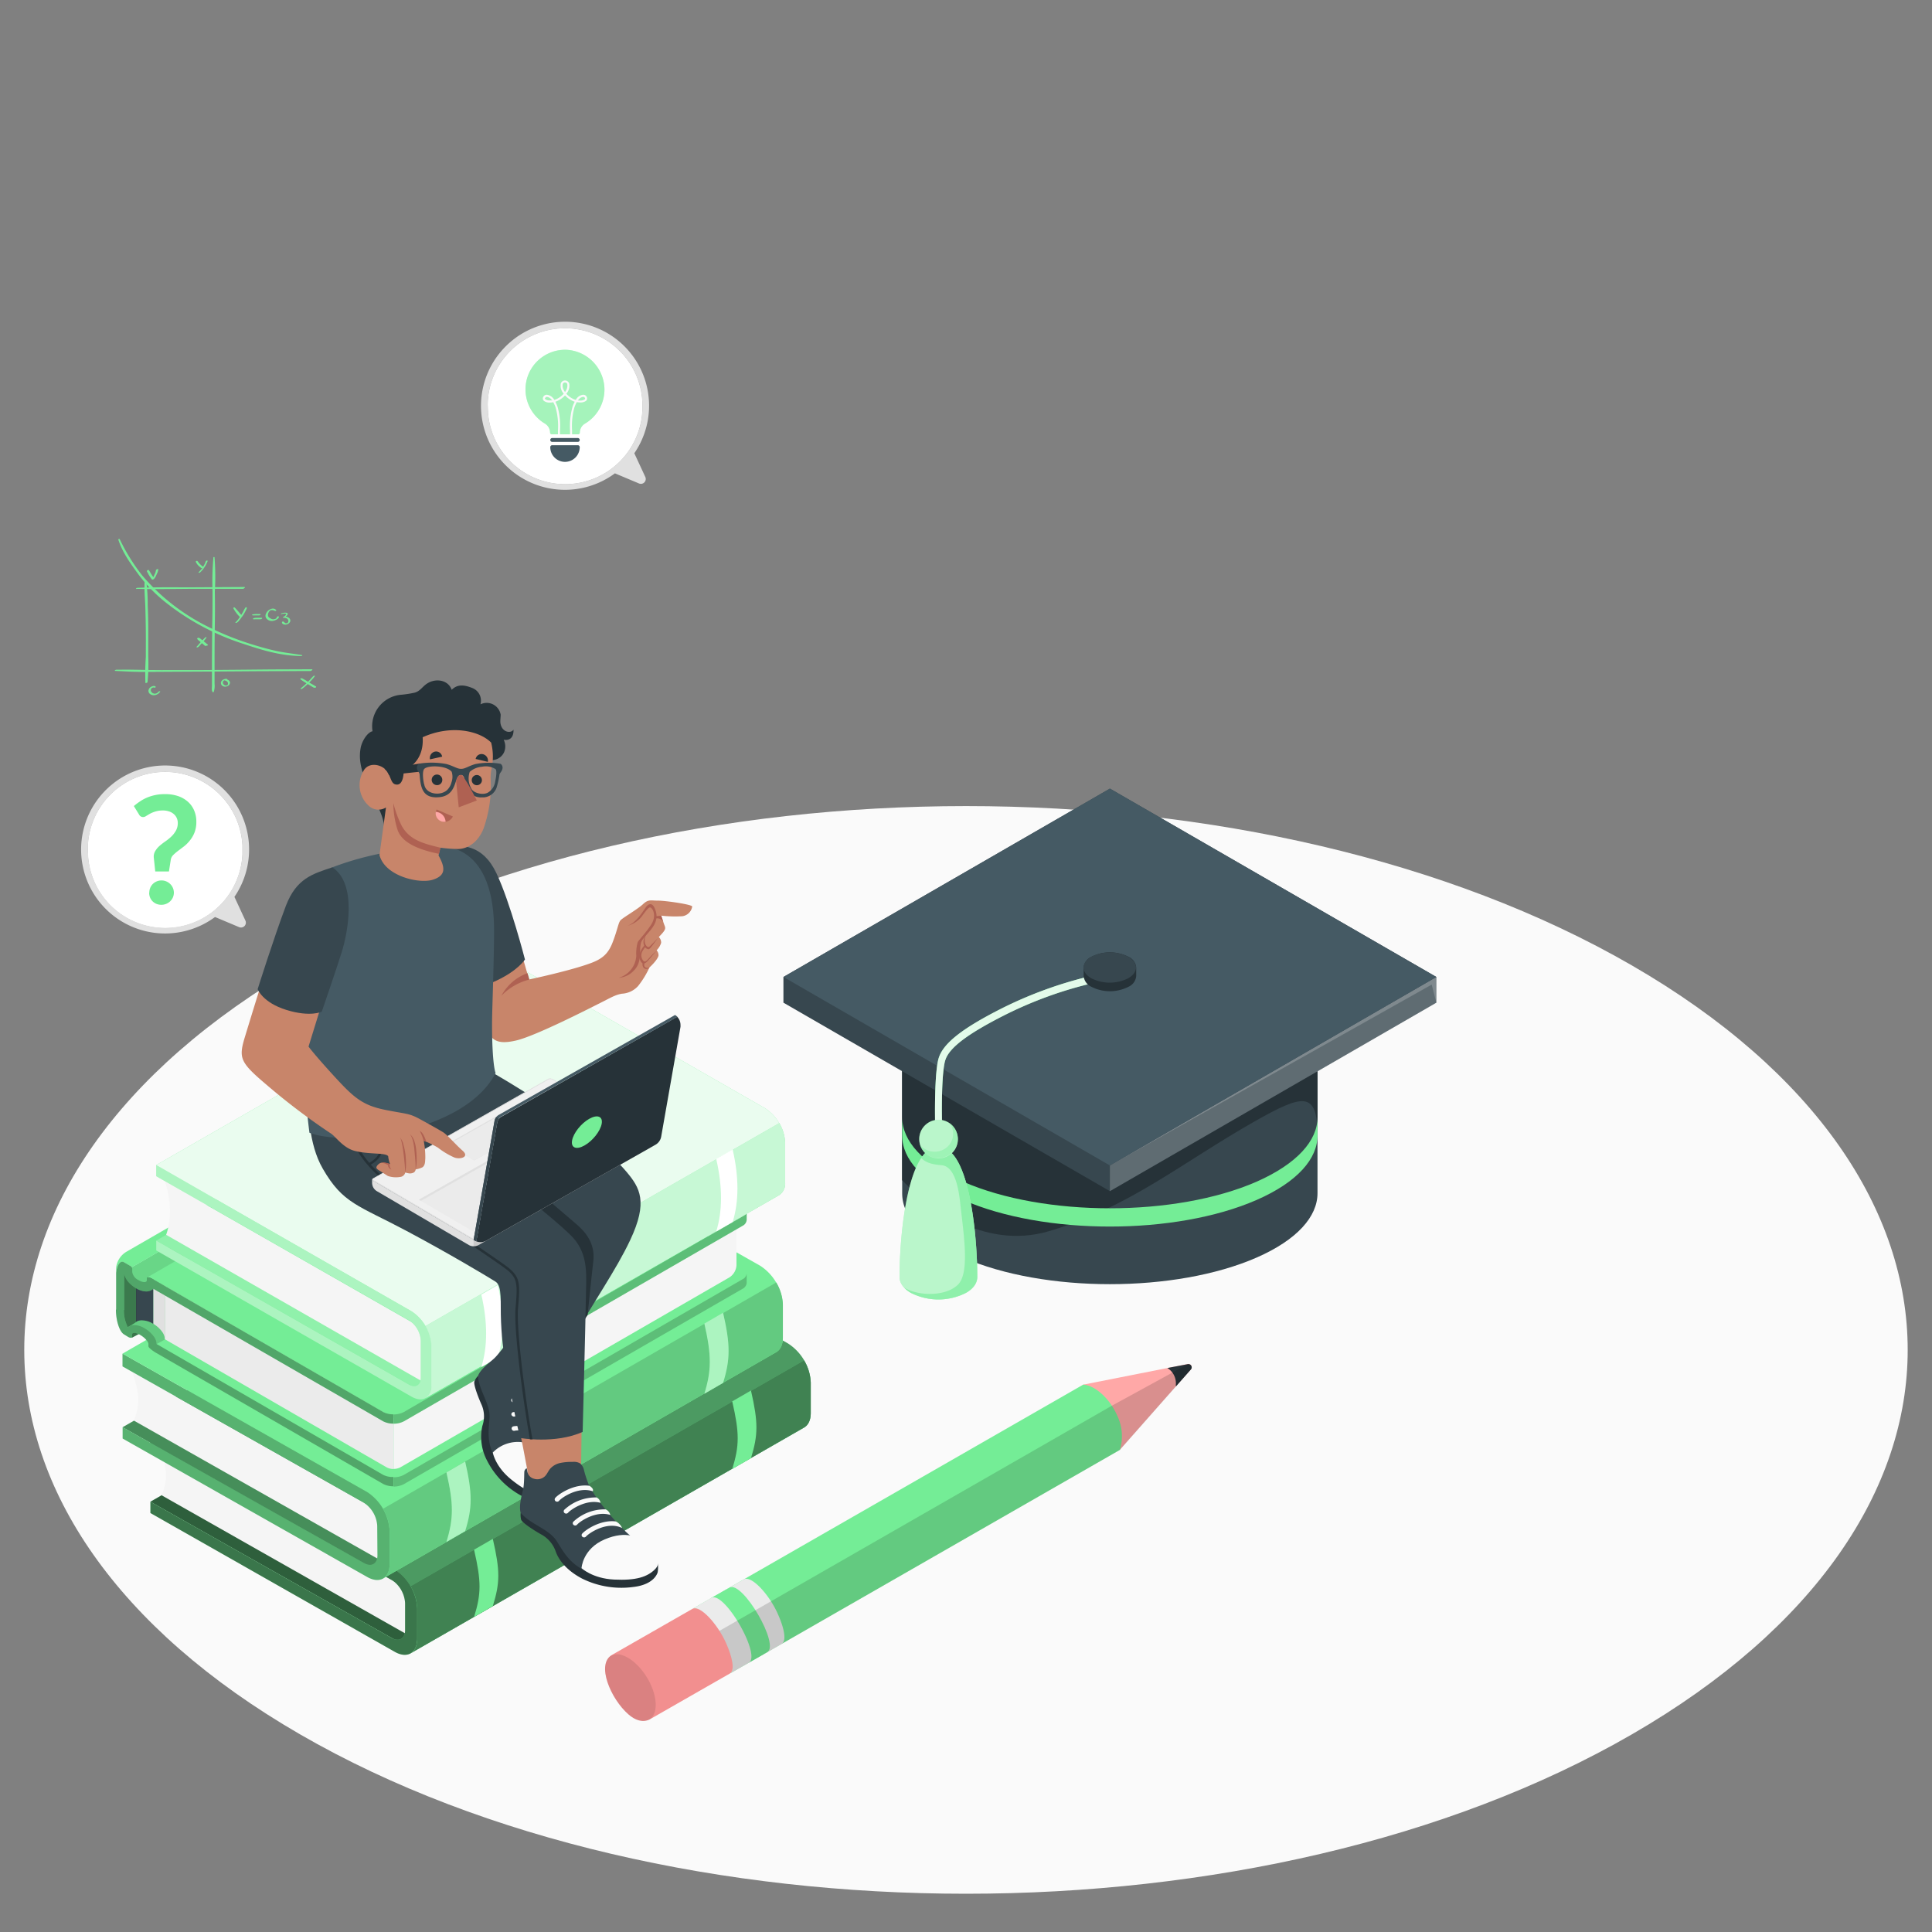 <svg xmlns="http://www.w3.org/2000/svg" viewBox="0 0 500 500"><rect x="0" y="0" width="500" height="500" fill="#808080" stroke="none"/><g id="freepik--Floor--inject-21"><path id="freepik--floor--inject-21" d="M77.66,249.85c-95.18,55-95.17,144,0,199s249.49,55,344.67,0,95.17-144,0-199S172.84,194.89,77.66,249.85Z" style="fill:#fafafa"></path></g><g id="freepik--Formula--inject-21"><g id="freepik--Graphics--inject-21"><path d="M55.23,144.26A71,71,0,0,0,55,153c0,2.94,0,5.87-.08,8.8l-.06,8.77c0,1.49,0,3,0,4.46,0,.75,0,1.49,0,2.24s-.16,1.36.16,1.83c0,.05.27.06.32-.07a5.35,5.35,0,0,0,.19-2.07c0-.74,0-1.49,0-2.23,0-1.49,0-3,0-4.46q0-4.32.07-8.62t0-8.59a65,65,0,0,0-.08-8.84c0-.1-.32-.08-.34.07Z" style="fill:#74ED96"></path><path d="M37.44,150.48c-.14,2.26.1,4.41.17,6.6s.11,4.35.13,6.54,0,4.26,0,6.4a65.15,65.15,0,0,0-.11,6.68c0,.16.52,0,.55-.17a49,49,0,0,0,.19-6.6q0-3.36,0-6.69t-.14-6.54a46.7,46.7,0,0,0-.38-6.33c0-.13-.4-.07-.41.11Z" style="fill:#74ED96"></path><path d="M35.29,152.39c4.47.16,9.16,0,13.74,0l13.82,0c.32,0,.78-.47.41-.47L49.45,152c-4.62,0-9.2-.08-13.94.13-.25,0-.46.3-.22.31Z" style="fill:#74ED96"></path><path d="M29.79,173.63c7.45.4,6.37.24,14.11.22s15.29-.09,22.94-.14q6.75,0,13.46-.05c.31,0,.78-.45.43-.45-15.36,0-23.7.27-39,.21-4.48,0-7.1-.17-11.64-.1-.26,0-.56.3-.28.31Z" style="fill:#74ED96"></path><path d="M30.6,139.59c1.07,3.35,3.15,6.23,5.18,9A39.72,39.72,0,0,0,43,156a63.71,63.71,0,0,0,20.21,10.7c4.41,1.46,9.13,3,14.74,3.08.23,0,.4-.21.2-.24-2.18-.38-4.48-.6-6.58-1.06-2.32-.51-4.53-1.14-6.69-1.82a74.49,74.49,0,0,1-11-4.44,53.73,53.73,0,0,1-17-13.2,49.92,49.92,0,0,1-5.91-9.5c-.05-.09-.41,0-.36.12Z" style="fill:#74ED96"></path><path d="M51.78,148.14A6.94,6.94,0,0,0,53,146.68a6.14,6.14,0,0,0,.44-.78c.07-.14.13-.28.19-.42s.15-.3.08-.38a.32.32,0,0,0-.4.09,1.14,1.14,0,0,0-.18.39c0,.13-.11.25-.17.38a5.65,5.65,0,0,1-.42.75,7.61,7.61,0,0,1-1.12,1.36c-.19.18.16.23.33.07Z" style="fill:#74ED96"></path><path d="M50.67,145.35a.84.84,0,0,0,.21.42,2.63,2.63,0,0,0,.28.4,4,4,0,0,0,.67.63c.11.09.23.25.47.21a.39.39,0,0,0,.3-.19c.06-.11,0-.15-.1-.2a4.6,4.6,0,0,1-.71-.6c-.12-.13-.24-.25-.35-.39a2.07,2.07,0,0,0-.38-.46c-.08-.06-.4,0-.39.18Z" style="fill:#74ED96"></path><path d="M38.17,147.55c-.26.23-.11.44,0,.6s.22.42.34.63a10.29,10.29,0,0,0,.81,1.18c.09.12.39,0,.55-.14a3.85,3.85,0,0,0,.68-1.22,3.16,3.16,0,0,0,.42-1.23c0-.22-.62,0-.61.2a3,3,0,0,1-.39,1.14,3.73,3.73,0,0,1-.61,1.11l.55-.15c-.27-.35-.52-.72-.76-1.1s-.4-.7-.63-1v.09l0-.06c.06-.13-.22-.14-.35,0Z" style="fill:#74ED96"></path><path d="M51,165.3a2.17,2.17,0,0,0,.52.53l.55.47.55.47.27.23c.09.08.23.15.27.25l.09-.19,0,0,.33-.14h-.07c-.11,0-.31.1-.32.2.48,0,.68-.11.62-.25l-.06-.06-.15-.12-.31-.26-.59-.48-.6-.47a2.8,2.8,0,0,0-.63-.43c-.1,0-.49.07-.42.21Z" style="fill:#74ED96"></path><path d="M53,165.07c-.64.65-1.23,1.3-1.83,2-.15.15-.46.43-.22.48a.63.63,0,0,0,.49-.22c.07-.06.13-.14.2-.21.29-.33.6-.66.9-1s.57-.64.83-1-.19-.24-.37-.06Z" style="fill:#74ED96"></path><path d="M60.38,157.4a9,9,0,0,0,1.71,2.28c.13.15.7-.2.54-.36-.66-.68-1.22-1.42-1.88-2.09-.08-.09-.43,0-.37.17Z" style="fill:#74ED96"></path><path d="M63.51,157.26a5.73,5.73,0,0,0-.56,1c-.17.31-.35.62-.55.94s-.38.58-.6.87a5.71,5.71,0,0,1-.8.94c-.19.16,0,.27.21.17q-.21,0-.09,0l.06,0a.81.81,0,0,0,.21-.1,1.27,1.27,0,0,0,.28-.23,5.74,5.74,0,0,0,.4-.49c.27-.34.52-.69.75-1s.44-.71.63-1.06c.11-.2.2-.41.3-.61a.84.84,0,0,0,.13-.45c0-.09-.25-.12-.37,0Z" style="fill:#74ED96"></path><path d="M65.39,159.26h.88l.79,0a.51.51,0,0,0,.36-.17c.08-.11,0-.16-.1-.17h-.77a4.35,4.35,0,0,0-.5,0l-.55.06c-.09,0-.21,0-.24.13s0,.12.13.11Z" style="fill:#74ED96"></path><path d="M65.52,160.27a3.92,3.92,0,0,0,.49,0h.47l.91,0a.62.62,0,0,0,.42-.19c.09-.1,0-.21-.08-.2l-1,0c-.33,0-.68,0-1,.08a.38.38,0,0,0-.25.15c0,.07,0,.12.08.13Z" style="fill:#74ED96"></path><path d="M71.51,157.92a1.16,1.16,0,0,0-1.39-.3,2,2,0,0,0-1.27,1.18,1.15,1.15,0,0,0,.22,1.39,1.8,1.8,0,0,0,1.61.48,2.68,2.68,0,0,0,1.19-.52c.28-.23.42-.54.2-.65-.06,0-.29,0-.36.1a1.65,1.65,0,0,1-.21.42,1,1,0,0,1-.41.19,1.15,1.15,0,0,1-.75,0,2.81,2.81,0,0,1-.64-.36.78.78,0,0,1-.35-.57,1.42,1.42,0,0,1,.12-.68,1.25,1.25,0,0,1,.4-.56.91.91,0,0,1,.55-.14,1.48,1.48,0,0,1,.7.2c.12.07.46-.07.39-.21Z" style="fill:#74ED96"></path><path d="M72.93,158.89c.35-.07.93-.16,1.1,0s-.38.62-.66.76-.11.25,0,.24c.76-.05,1.32.35,1.26.92a.55.55,0,0,1-.56.5c-.4,0-.47-.33-.76-.46-.06,0-.25,0-.3.09-.19.43.34.68.77.71a1.43,1.43,0,0,0,1.26-.67.81.81,0,0,0-.19-1,1.58,1.58,0,0,0-1.33-.37,2,2,0,0,1,0,.24c.47-.24,1.09-.83.92-1.1s-1.05-.23-1.64,0c-.21.07-.06.21.06.19Z" style="fill:#74ED96"></path><path d="M58.49,175.87h0a.26.26,0,0,0,.26,0c.08-.07,0-.14,0-.15a.94.94,0,0,0-.51,0,1.74,1.74,0,0,0-.47.16,1.2,1.2,0,0,0-.53.55.86.86,0,0,0,.25,1,1.27,1.27,0,0,0,1.35.14,1,1,0,0,0,.68-1,1,1,0,0,0-.36-.52,1.15,1.15,0,0,0-.86-.24c-.16,0-.33.19-.21.25s.34.1.48.18a1,1,0,0,1,.33.3.64.64,0,0,1,.11.41.5.5,0,0,1-.17.36.47.47,0,0,1-.33.1.86.86,0,0,1-.41-.11.7.7,0,0,1-.41-.69.58.58,0,0,1,.16-.4,1,1,0,0,1,.8-.2,1.36,1.36,0,0,0,0-.2l-.14,0c-.12,0-.06.13,0,.14Z" style="fill:#74ED96"></path><path d="M40.28,177.73c-.15-.3-.79-.26-1.3.1a1.2,1.2,0,0,0-.56,1,1,1,0,0,0,.44.79,1.54,1.54,0,0,0,1.1.29,2,2,0,0,0,1.49-.89c.11-.21-.36-.12-.5.06a1.1,1.1,0,0,1-1.76,0,.73.73,0,0,1-.08-.8.65.65,0,0,1,.29-.28.49.49,0,0,1,.16-.05.53.53,0,0,1,.36,0,.28.28,0,0,0,.24,0c.09-.05.14-.12.12-.17Z" style="fill:#74ED96"></path><path d="M77.75,175.63c-.06.17.09.23.21.31a5,5,0,0,0,.47.33l1,.64,1,.59.48.29a.85.85,0,0,0,.64.19c.25,0,.36-.3.12-.28h-.08c.08,0,.24.06.23,0a.16.16,0,0,0-.09-.07l-.24-.14-.49-.29c-.34-.19-.68-.38-1-.58L79,176l-.49-.27a1.21,1.21,0,0,0-.58-.2s-.14,0-.16.09Z" style="fill:#74ED96"></path><path d="M81.12,174.92c-.54.57-1,1.15-1.59,1.72l-.77.73c-.29.25-.61.5-.89.76-.1.1-.06.18,0,.2a.54.54,0,0,0,.38-.12,14.33,14.33,0,0,0,1.78-1.58A11.44,11.44,0,0,0,81.48,175c.09-.15-.22-.2-.36,0Z" style="fill:#74ED96"></path></g></g><g id="freepik--graduation-cap--inject-21"><g id="freepik--graduation-cap--inject-21"><path d="M233.48,267.13v41.72c0,6,5.27,12,15.75,16.6,21,9.19,55,9.19,76,0,10.5-4.6,15.74-10.62,15.74-16.65V267.13h0c.12-6.1-5.11-12.21-15.73-16.86-21-9.19-55-9.19-76,0-10.63,4.65-15.87,10.76-15.74,16.86Z" style="fill:#37474f"></path><path d="M233.49,267.13c-.13-6.1,5.11-12.21,15.74-16.86,21-9.19,55-9.19,76,0,10.62,4.65,15.85,10.76,15.73,16.86h0v26.62c0-11.52-3.81-10.58-16.23-3.55-18.87,10.69-32.51,22.31-53.27,28.43-17.16,5.06-32-6.89-38-13.2v-38.3Z" style="fill:#263238"></path><path d="M233.48,289.21v4.73c0,6,5.27,12,15.75,16.6,21,9.19,55,9.19,76,0,10.58-4.63,15.82-10.72,15.74-16.79v-4.59c0,6-5.24,12-15.74,16.65-21,9.19-55,9.19-76,0C238.75,301.23,233.51,295.22,233.48,289.21Z" style="fill:#74ED96"></path><polygon points="371.73 252.84 287.24 204.09 202.75 252.84 202.75 259.49 287.24 308.27 371.73 259.49 371.73 252.84" style="fill:#37474f"></polygon><polygon points="287.24 308.27 287.24 301.62 371.73 252.84 371.73 259.49 287.24 308.27" style="fill:#fff;opacity:0.2"></polygon><polygon points="287.24 301.62 370.52 254.81 371.73 259.49 371.73 252.84 287.24 301.62" style="fill:#fff;opacity:0.2"></polygon><polygon points="287.24 204.09 202.75 252.84 287.24 301.62 371.73 252.84 287.24 204.09" style="fill:#455a64"></polygon><path d="M242,290.83c0-.55-.27-13.53,1-17.21S249,266.18,259,261.1a106.17,106.17,0,0,1,22.5-8.31l.42,1.85a103.63,103.63,0,0,0-22.06,8.14c-9.42,4.78-14.09,8.31-15.17,11.45-1,2.8-1,12.9-.89,16.56Z" style="fill:#74ED96"></path><path d="M242,290.83c0-.55-.27-13.53,1-17.21S249,266.18,259,261.1a106.17,106.17,0,0,1,22.5-8.31l.42,1.85a103.63,103.63,0,0,0-22.06,8.14c-9.42,4.78-14.09,8.31-15.17,11.45-1,2.8-1,12.9-.89,16.56Z" style="fill:#fff;opacity:0.8"></path><path d="M252.92,330.49c0-9.71-1.61-27.1-6.7-32.15H239.5c-5.08,5.05-6.7,22.44-6.7,32.15h0c0,1.49,1,3,2.95,4.11a15.74,15.74,0,0,0,14.23,0c2-1.13,2.94-2.62,2.94-4.11Z" style="fill:#74ED96"></path><path d="M252.92,330.49c0-9.71-1.61-27.1-6.7-32.15H239.5c-5.08,5.05-6.7,22.44-6.7,32.15h0c0,1.49,1,3,2.95,4.11a15.74,15.74,0,0,0,14.23,0c2-1.13,2.94-2.62,2.94-4.11Z" style="fill:#fff;opacity:0.5"></path><path d="M239.5,298.34a8.87,8.87,0,0,0-1.08,1.35c1.28,1.36,3.24,1.7,5.21,1.86,1.81.15,4,1.74,4.86,9.71s2.57,18.14-.59,21.22-10.2,3-13.9.76h0a7.18,7.18,0,0,0,1.75,1.36,15.74,15.74,0,0,0,14.23,0c2-1.13,2.94-2.62,2.94-4.11h0c0-9.71-1.61-27.1-6.7-32.15Z" style="fill:#74ED96;opacity:0.6"></path><path d="M247.9,294.8a5,5,0,1,1-5-5A5,5,0,0,1,247.9,294.8Z" style="fill:#74ED96"></path><path d="M247.9,294.8a5,5,0,1,1-5-5A5,5,0,0,1,247.9,294.8Z" style="fill:#fff;opacity:0.5"></path><path d="M245.79,290.72a4.57,4.57,0,0,1-1.22,6.55,4.93,4.93,0,0,1-6.49-1,5,5,0,1,0,7.71-5.59Z" style="fill:#74ED96;opacity:0.4"></path><path d="M280.45,250.39a3.38,3.38,0,0,1,2-2.77,10.61,10.61,0,0,1,9.6,0,3.36,3.36,0,0,1,2,2.77v2.22a3.37,3.37,0,0,1-2,2.77,10.61,10.61,0,0,1-9.6,0,3.4,3.4,0,0,1-2-2.77Z" style="fill:#263238"></path><path d="M292,253.16c2.65-1.53,2.65-4,0-5.54a10.61,10.61,0,0,0-9.6,0c-2.65,1.53-2.65,4,0,5.54A10.61,10.61,0,0,0,292,253.16Z" style="fill:#37474f"></path></g></g><g id="freepik--Pencil--inject-21"><g id="freepik--pencil--inject-21"><path d="M280.33,358.35,307.41,353a.84.84,0,0,1,.79,1.38l-18.37,20.8Z" style="fill:#ffa8a7"></path><path d="M308.2,354.42a.84.84,0,0,0-.79-1.38l-5.29,1h0a4.66,4.66,0,0,1,2.19,4.32l0,.47Z" style="fill:#263238"></path><path d="M188.86,433.13l2.21-1.27,2.68-1.52,96.08-55.11a12.34,12.34,0,0,0-.75-9c-1.92-4.3-5.65-7.69-8.74-7.89l-96,55.08-5.11,2.93C182.62,414.65,192.26,431.36,188.86,433.13Z" style="fill:#74ED96"></path><path d="M197.31,428.32l4.94-2.85c1.46-.77.63-4.36-1.08-8.07-2.26-4.93-6.71-9.7-8.64-8.67l-3.65,2.09-1.29.77c1.94-1,6.39,3.74,8.64,8.67,1.63,3.56,2.46,7,1.22,8h0A.3.3,0,0,1,197.31,428.32Z" style="fill:#ebebeb"></path><path d="M198.54,427.6c3.39-1.8-6.33-18.53-9.72-16.74l-5,2.84c3.4-1.8,13.11,14.93,9.72,16.73Z" style="fill:#74ED96"></path><path d="M188.86,433.13l4.89-2.79c3.35-1.75-5.89-18-9.43-16.9a.6.6,0,0,0-.2.07l-4.91,2.86C182.62,414.65,192.26,431.36,188.86,433.13Z" style="fill:#ebebeb"></path><path d="M308.32,353.51l-.91-.47-19.65,10.75L186.17,422.08c-.19-.3-.35-.32-.48-.11,2.89,4.5,5.07,10.17,3.17,11.16l2.21-1.27,2.68-1.52,96.08-55.11h0l18.37-20.8A.8.8,0,0,0,308.32,353.51Z" style="opacity:0.15"></path><path d="M168.1,445l20.76-11.88c1.45-.75.65-4.31-1-8-2.24-4.94-6.67-9.76-8.62-8.77h0L158.36,428.3c-4.13,2.38-.33,11.36,4.28,15.38C164.36,445.19,166.28,445.86,168.1,445Z" style="fill:#f28f8f"></path><path d="M169.34,438.57c-1.19-4.68-5-9.27-8.46-10.25a3.39,3.39,0,0,0-3.11.42c-3.12,2.9.51,11.14,4.87,14.94,1.69,1.48,3.56,2.15,5.36,1.37C169.55,444.14,170.15,441.74,169.34,438.57Z" style="opacity:0.1"></path></g></g><g id="freepik--character-1--inject-21"><g id="freepik--Books--inject-21"><g id="freepik--book--inject-21"><polygon points="38.91 388.65 105.23 426.1 207.08 367.66 140.76 330.2 38.91 388.65" style="fill:#74ED96"></polygon><polygon points="38.91 388.65 105.23 426.1 207.08 367.66 140.76 330.2 38.91 388.65" style="opacity:0.6"></polygon><path d="M106,423.37,41.86,387c1.59-4.52,1.47-5.89-.33-11.91l63.7,36S106.39,411,106,423.37Z" style="fill:#f5f5f5"></path><path d="M102.12,406.16A12.84,12.84,0,0,1,108,416.24v7.87c0,3.72-2.63,5.22-5.86,3.36l-63.21-35.9v-2.92l62.4,35.23c1.94,1.11,3.51.21,3.51-2l0-7a7.75,7.75,0,0,0-3.52-6.05L38.91,373.56v-3.31Z" style="fill:#74ED96"></path><path d="M102.12,406.16A12.84,12.84,0,0,1,108,416.24v7.87c0,3.72-2.63,5.22-5.86,3.36l-63.21-35.9v-2.92l62.4,35.23c1.94,1.11,3.51.21,3.51-2l0-7a7.75,7.75,0,0,0-3.52-6.05L38.91,373.56v-3.31Z" style="opacity:0.5"></path><path d="M38.91,370.26l101.85-58.45,63.2,35.9a12.85,12.85,0,0,1,5.86,10.08v7.88c0,1.85-.65,3.16-1.72,3.77L106.25,427.88c1.07-.61,1.72-1.91,1.72-3.76v-7.89a12.86,12.86,0,0,0-5.85-10.08Z" style="fill:#74ED96"></path><path d="M38.91,370.26l101.85-58.45,63.2,35.9a12.85,12.85,0,0,1,5.86,10.08v7.88c0,1.85-.65,3.16-1.72,3.77L106.25,427.88c1.07-.61,1.72-1.91,1.72-3.76v-7.89a12.86,12.86,0,0,0-5.85-10.08Z" style="opacity:0.35"></path><path d="M106.27,410.5a11.92,11.92,0,0,1,1.71,5.73v7.89c0,1.85-.65,3.15-1.72,3.76L208.1,369.44c1.07-.61,1.72-1.92,1.72-3.77v-7.88a11.83,11.83,0,0,0-1.72-5.73Z" style="fill:#74ED96"></path><path d="M106.27,410.5a11.92,11.92,0,0,1,1.71,5.73v7.89c0,1.85-.65,3.15-1.72,3.76L208.1,369.44c1.07-.61,1.72-1.92,1.72-3.77v-7.88a11.83,11.83,0,0,0-1.72-5.73Z" style="opacity:0.45"></path><path d="M194.35,359.87c1.89,8.24,1.87,11.46,0,17.51l-4.85,2.8c1.87-6.05,1.9-9.27,0-17.51Z" style="fill:#74ED96"></path><path d="M127.54,398.26c1.9,8.24,1.88,11.35,0,17.4l-4.85,2.8c1.87-6,1.89-9.16,0-17.4Z" style="fill:#74ED96"></path></g><g id="freepik--book--inject-21"><polygon points="31.73 369.37 98.1 406.73 199.87 348.16 133.51 310.79 31.73 369.37" style="fill:#74ED96"></polygon><polygon points="31.73 369.37 98.1 406.73 199.87 348.16 133.51 310.79 31.73 369.37" style="opacity:0.4"></polygon><path d="M98.81,404,34.68,367.67c1.59-4.52,1.46-6.54-.35-12.55l63.75,35.95S99.24,391.64,98.81,404Z" style="fill:#f5f5f5"></path><path d="M95,386.14a12.82,12.82,0,0,1,5.87,10.07v8.53c0,3.71-2.61,5.22-5.85,3.37L31.74,372.29v-2.92l62.45,35.15c1.94,1.11,3.51.2,3.5-2l-.06-7.66a7.7,7.7,0,0,0-3.53-6L31.71,353.62v-3.3Z" style="fill:#74ED96"></path><path d="M95,386.14a12.82,12.82,0,0,1,5.87,10.07v8.53c0,3.71-2.61,5.22-5.85,3.37L31.74,372.29v-2.92l62.45,35.15c1.94,1.11,3.51.2,3.5-2l-.06-7.66a7.7,7.7,0,0,0-3.53-6L31.71,353.62v-3.3Z" style="opacity:0.25"></path><path d="M31.71,350.32l101.77-58.57,63.25,35.82a12.88,12.88,0,0,1,5.87,10.07v8.53c0,1.85-.65,3.15-1.71,3.76L99.13,408.51c1.06-.61,1.71-1.92,1.71-3.77v-8.53A12.88,12.88,0,0,0,95,386.14Z" style="fill:#74ED96"></path><path d="M99.11,390.48a11.92,11.92,0,0,1,1.73,5.73v8.53c0,1.85-.65,3.16-1.71,3.77L200.9,349.93c1.06-.61,1.71-1.91,1.71-3.76v-8.53a11.8,11.8,0,0,0-1.72-5.73Z" style="fill:#74ED96"></path><path d="M99.11,390.48a11.92,11.92,0,0,1,1.73,5.73v8.53c0,1.85-.65,3.16-1.71,3.77L200.9,349.93c1.06-.61,1.71-1.91,1.71-3.76v-8.53a11.8,11.8,0,0,0-1.72-5.73Z" style="opacity:0.15"></path><path d="M187.13,339.73c1.91,8.25,1.89,12.12,0,18.16l-4.84,2.81c1.86-6.05,1.88-9.92,0-18.16Z" style="fill:#74ED96"></path><path d="M120.38,378.25c1.9,8.24,1.88,12,0,18l-4.84,2.8c1.86-6.05,1.88-9.8,0-18Z" style="fill:#74ED96"></path><g style="opacity:0.4"><path d="M187.13,339.73c1.91,8.25,1.89,12.12,0,18.16l-4.84,2.81c1.86-6.05,1.88-9.92,0-18.16Z" style="fill:#fff"></path><path d="M120.38,378.25c1.9,8.24,1.88,12,0,18l-4.84,2.8c1.86-6.05,1.88-9.8,0-18Z" style="fill:#fff"></path></g></g><g id="freepik--book--inject-21"><path d="M34.12,346.21l2.66-1.42-2.42-.58A1.82,1.82,0,0,0,34.12,346.21Z" style="fill:#74ED96"></path><path d="M34.12,346.21l2.66-1.42-2.42-.58A1.82,1.82,0,0,0,34.12,346.21Z" style="opacity:0.5"></path><path d="M104.55,381.68a6,6,0,0,1-5.41,0l-60.69-35L129.31,295l2.12-1.22L192.12,328c1.49.86,1.49,2.27,0,3.12Z" style="fill:#74ED96"></path><path d="M81.76,316.33,60.59,328.51l-13.7-7.91L31,329.81v10.64c0,1.39,1.56,3.38,2.13,3.05a15.25,15.25,0,0,1,3.05,1.08,23.15,23.15,0,0,1,4.4,3.25l48.63-27.22Z" style="fill:#74ED96"></path><path d="M81.76,316.33,60.59,328.51l-13.7-7.91L31,329.81v10.64c0,1.39,1.56,3.38,2.13,3.05a15.25,15.25,0,0,1,3.05,1.08,23.15,23.15,0,0,1,4.4,3.25l48.63-27.22Z" style="opacity:0.15"></path><path d="M39.7,331.09v11.55l-.19-.12a5.5,5.5,0,0,0-2.59-.81,2.69,2.69,0,0,0-1.71.4V328.5Z" style="fill:#37474f"></path><path d="M42.67,346.6a3.5,3.5,0,0,0-.76-2,6.08,6.08,0,0,0-.75-.86c-.08-.08-.17-.16-.25-.25l-.34-.27-.27-.21c-.2-.15-.41-.28-.6-.41V331.15l3,1.71V346.6Z" style="fill:#e0e0e0"></path><path d="M31,340.45c0,1.39,1.56,3.38,2.13,3.05h0l2.13-1.38v-8.78l-2.13-3.67-1.17-.41-1,.55Z" style="opacity:0.4"></path><path d="M101.85,367v13.17a3.58,3.58,0,0,1-1.8-.43l-6.66-3.84L42.67,346.6V332.8Z" style="fill:#ebebeb"></path><path d="M190.6,317.49v9.94a4,4,0,0,1-1.79,3.13L110.3,375.88l-6.65,3.84a3.63,3.63,0,0,1-1.8.43V368.46Z" style="fill:#f5f5f5"></path><path d="M129.31,277.9,38.45,330.37v1.22c0,.67-1,.92-2.12.25s-2.12-1.52-2.12-2.69L34.1,328l92.57-53.45.38-.22a1.31,1.31,0,0,1,.15.57v.56C127.2,276.14,128.14,277.22,129.31,277.9Z" style="fill:#74ED96"></path><path d="M129.31,277.9,38.45,330.37v1.22c0,.67-1,.92-2.12.25s-2.12-1.52-2.12-2.69L34.1,328l92.57-53.45.38-.22a1.31,1.31,0,0,1,.15.57v.56C127.2,276.14,128.14,277.22,129.31,277.9Z" style="opacity:0.1"></path><path d="M99.14,365.41,39.79,331.15c-.75-.4-1.44-.72-1.73-.56l.39-.22,90.86-52.47,1.06-.61a3.39,3.39,0,0,1,2.86.43l58.89,34c1.49.87,1.49,2.27,0,3.12l-87.57,50.57A5.93,5.93,0,0,1,99.14,365.41Z" style="fill:#74ED96"></path><path d="M127.05,274.33l-.38.22L34.1,328a.76.76,0,0,0-.2-.25l-.31-.18-.67-.39-.82-.47a.84.84,0,0,0-1.05.09.31.31,0,0,0-.11.09,2.44,2.44,0,0,0-.28.39,2.49,2.49,0,0,0-.24.52c-.07.19-.13.39-.19.6s-.09.46-.13.71a2.82,2.82,0,0,0-.05.43c0,.11,0,.21,0,.34s0,.53,0,.81v-2.6a5.52,5.52,0,0,1,2.7-4.16l87.58-50.57a5.44,5.44,0,0,1,4.82-.35l1.1.65,0,0,.46.27h0A1,1,0,0,1,127.05,274.33Z" style="fill:#74ED96"></path><path d="M99.14,381.68l-3.66-2.12L40.53,347.83a3.59,3.59,0,0,0-.75-2,8,8,0,0,0-2.41-2.11,5.47,5.47,0,0,0-2.59-.81,2.75,2.75,0,0,0-1.7.56,9.38,9.38,0,0,1-1-4.55H30c0,2.88.94,5.76,2.11,6.42l1,.62c.59.34,1.06.36,1.06,0v-.56c0-.63.95-.6,2.12.08s2.12,1.73,2.12,2.35v.57c0,.32.81,1,1.8,1.61l53.14,30.68,5.75,3.32h0a5.64,5.64,0,0,0,2.7.64v-2.41A5.46,5.46,0,0,1,99.14,381.68Z" style="fill:#74ED96"></path><path d="M99.14,381.68l-3.66-2.12L40.53,347.83a3.59,3.59,0,0,0-.75-2,8,8,0,0,0-2.41-2.11,5.47,5.47,0,0,0-2.59-.81,2.75,2.75,0,0,0-1.7.56,9.38,9.38,0,0,1-1-4.55H30c0,2.88.94,5.76,2.11,6.42l1,.62c.59.34,1.06.36,1.06,0v-.56c0-.63.95-.6,2.12.08s2.12,1.73,2.12,2.35v.57c0,.32.81,1,1.8,1.61l53.14,30.68,5.75,3.32h0a5.64,5.64,0,0,0,2.7.64v-2.41A5.46,5.46,0,0,1,99.14,381.68Z" style="opacity:0.3"></path><path d="M99.16,365.42h0l-3.66-2.12L53.26,338.93l-13.47-7.78c-1-.56-1.74-.76-1.79-.47a0,0,0,0,0,0,0v.62c0,.67-1,.67-2.12,0a2.83,2.83,0,0,1-1.66-2.13v-.66a1,1,0,0,0-.31-.79l-.31-.18c-.19-.1-.42-.24-.67-.39l-.82-.47a.84.84,0,0,0-1.05.09.31.31,0,0,0-.11.09,1.44,1.44,0,0,0-.18.25.45.45,0,0,0-.1.14,2.49,2.49,0,0,0-.24.52c-.07.19-.13.39-.19.6s-.09.46-.13.71a2.82,2.82,0,0,0-.05.43c0,.11,0,.21,0,.34s0,.53,0,.81V339h2.08v-8.26c0-.22,0-.44,0-.64l0-.52a.11.11,0,0,1,0-.06c.19,1.66,1.77,3.14,3.14,3.92a5.3,5.3,0,0,0,2.54.79,2.75,2.75,0,0,0,1.86-.69l.19.1.37.22L93.39,364.5l5.75,3.32h0l0,0a5.61,5.61,0,0,0,2.66.61v-2.4A5.57,5.57,0,0,1,99.16,365.42Z" style="fill:#74ED96"></path><path d="M99.16,365.42h0l-3.66-2.12L53.26,338.93l-13.47-7.78c-1-.56-1.74-.76-1.79-.47a0,0,0,0,0,0,0v.62c0,.67-1,.67-2.12,0a2.83,2.83,0,0,1-1.66-2.13v-.66a1,1,0,0,0-.31-.79l-.31-.18c-.19-.1-.42-.24-.67-.39l-.82-.47a.84.84,0,0,0-1.05.09.31.31,0,0,0-.11.09,1.44,1.44,0,0,0-.18.25.45.45,0,0,0-.1.14,2.49,2.49,0,0,0-.24.52c-.07.19-.13.39-.19.6s-.09.46-.13.71a2.82,2.82,0,0,0-.05.43c0,.11,0,.21,0,.34s0,.53,0,.81V339h2.08v-8.26c0-.22,0-.44,0-.64l0-.52a.11.11,0,0,1,0-.06c.19,1.66,1.77,3.14,3.14,3.92a5.3,5.3,0,0,0,2.54.79,2.75,2.75,0,0,0,1.86-.69l.19.1.37.22L93.39,364.5l5.75,3.32h0l0,0a5.61,5.61,0,0,0,2.66.61v-2.4A5.57,5.57,0,0,1,99.16,365.42Z" style="opacity:0.3"></path><path d="M193.24,313.25v2.45a1.88,1.88,0,0,1-1.07,1.54l0,0L110.3,364.5l-5.75,3.32h0a5.62,5.62,0,0,1-2.69.63v-2.4a5.55,5.55,0,0,0,2.7-.64l3.65-2.12h0l83.91-48.45A1.88,1.88,0,0,0,193.24,313.25Z" style="fill:#74ED96"></path><path d="M193.24,313.25v2.45a1.88,1.88,0,0,1-1.07,1.54l0,0L110.3,364.5l-5.75,3.32h0a5.62,5.62,0,0,1-2.69.63v-2.4a5.55,5.55,0,0,0,2.7-.64l3.65-2.12h0l83.91-48.45A1.88,1.88,0,0,0,193.24,313.25Z" style="opacity:0.2"></path><path d="M193.24,329.52V332a1.88,1.88,0,0,1-1.07,1.54l0,0L110.3,380.76l-5.75,3.32h0a5.63,5.63,0,0,1-2.69.64v-2.41a5.44,5.44,0,0,0,2.7-.64l3.65-2.11h0l83.91-48.46A1.86,1.86,0,0,0,193.24,329.52Z" style="fill:#74ED96"></path><path d="M193.24,329.52V332a1.88,1.88,0,0,1-1.07,1.54l0,0L110.3,380.76l-5.75,3.32h0a5.63,5.63,0,0,1-2.69.64v-2.41a5.44,5.44,0,0,0,2.7-.64l3.65-2.11h0l83.91-48.46A1.86,1.86,0,0,0,193.24,329.52Z" style="opacity:0.2"></path></g><g id="freepik--book--inject-21"><polygon points="40.43 321.06 109.25 360.26 200.77 307.74 131.96 268.53 40.43 321.06" style="fill:#74ED96"></polygon><polygon points="40.43 321.06 109.25 360.26 200.77 307.74 131.96 268.53 40.43 321.06" style="fill:#fff;opacity:0.2"></polygon><path d="M109.88,357.86,43,319.57c1.4-4,1.29-8.58-.29-13.86l66.52,38S110.26,347,109.88,357.86Z" style="fill:#f5f5f5"></path><path d="M106.52,339.35a11.24,11.24,0,0,1,5.14,8.84v10.32c0,3.26-2.3,4.58-5.14,2.95L40.44,323.62v-2.56l65.38,37.25c1.7,1,3.08.18,3.08-1.77l0-9.57a6.75,6.75,0,0,0-3.08-5.3L40.44,304.4v-2.9Z" style="fill:#74ED96"></path><path d="M106.52,339.35a11.24,11.24,0,0,1,5.14,8.84v10.32c0,3.26-2.3,4.58-5.14,2.95L40.44,323.62v-2.56l65.38,37.25c1.7,1,3.08.18,3.08-1.77l0-9.57a6.75,6.75,0,0,0-3.08-5.3L40.44,304.4v-2.9Z" style="fill:#fff;opacity:0.4"></path><path d="M40.43,301.51,132,249,198,286.82a11.33,11.33,0,0,1,5.14,8.84V306a3.59,3.59,0,0,1-1.51,3.3l-91.52,52.53a3.58,3.58,0,0,0,1.5-3.3V348.18a11.29,11.29,0,0,0-5.13-8.84Z" style="fill:#74ED96"></path><path d="M40.43,301.51,132,249,198,286.82a11.33,11.33,0,0,1,5.14,8.84V306a3.59,3.59,0,0,1-1.51,3.3l-91.52,52.53a3.58,3.58,0,0,0,1.5-3.3V348.18a11.29,11.29,0,0,0-5.13-8.84Z" style="fill:#fff;opacity:0.85"></path><path d="M110.16,343.15a10.39,10.39,0,0,1,1.5,5v10.34a3.58,3.58,0,0,1-1.5,3.3l91.52-52.53a3.59,3.59,0,0,0,1.51-3.3V295.66a10.55,10.55,0,0,0-1.51-5Z" style="fill:#74ED96"></path><path d="M110.16,343.15a10.39,10.39,0,0,1,1.5,5v10.34a3.58,3.58,0,0,1-1.5,3.3l91.52-52.53a3.59,3.59,0,0,0,1.51-3.3V295.66a10.55,10.55,0,0,0-1.51-5Z" style="fill:#fff;opacity:0.6"></path><path d="M189.61,297.48c1.66,7.23,1.64,13.48,0,18.78l-4.25,2.45c1.64-5.3,1.66-11.54,0-18.77Z" style="fill:#fff"></path><path d="M128.82,332.58c1.66,7.23,1.64,13.48,0,18.78l-4.25,2.45c1.64-5.3,1.66-11.54,0-18.77Z" style="fill:#fff"></path></g></g><g id="freepik--character--inject-21"><g id="freepik--bottom--inject-21"><path d="M148.05,345.4s-6.92,10.59-8.22,15.05c-1.35,4.64-2.88,5.94-3.26,11.23-.08,1.15,0,3.52-.07,4.45a1.37,1.37,0,0,1-1.62,1.39c-2.18,0-4.75-4.64-5.42-9.18a124,124,0,0,1-.69-15.62,6.49,6.49,0,0,1,1.43-3.14,10.19,10.19,0,0,1,1.35-1.49c1.17-1.89,2.41-5.7,3.62-8.26Z" style="fill:#c8856a"></path><path d="M123.69,356.09a4.88,4.88,0,0,0-.92,1.42c-.27.92,1.17,4.49,1.76,5.81a7.51,7.51,0,0,1,.31,5.69,13.11,13.11,0,0,0,1.26,9.08,21.26,21.26,0,0,0,8.91,9.05c4.7,2.66,7.06.58,7.06.58s2.13-2,1.42-3.23S123.69,356.09,123.69,356.09Z" style="fill:#263238"></path><path d="M131.55,348.09c-.15,0-.41-.14-.92.24-.19.14-1.63,2.16-2.67,3.16s-3.57,2.76-4.27,4.6c.31,3.93,3.23,7.27,3,10.86s-1.16,7.61,3.29,13.07,9.95,7.15,12.22,6.48,2.58-2.83.72-7.47c-2-4.92-1.83-14.6-1.83-14.61a30.37,30.37,0,0,1,.4-4,25,25,0,0,1,1.28-3.8,3,3,0,0,0,.16-1.82,3.09,3.09,0,0,0-1.26-1.35,13.8,13.8,0,0,0-2.58-1.55,4.59,4.59,0,0,0-3-.3c-.71.19-1.34.6-2.07.72a2.67,2.67,0,0,1-2.56-1.07,2.19,2.19,0,0,1-.16-2.56A5.85,5.85,0,0,1,131.55,348.09Z" style="fill:#37474f"></path><path d="M127.54,375.91a9,9,0,0,1,8.87-2.41c5.77,1.32,7.1,4.64,7.58,6.53.58,2.25.82,6.14-1.81,6.66-2.85.55-5.75-.46-9.9-3.82S127.54,375.91,127.54,375.91Z" style="fill:#fafafa"></path><path d="M132.58,359.12a.62.62,0,0,0,.53.11c1-.24,5.94-.15,8.11,3,.42-.2.47-.73.18-1.55-2.75-2.72-7.43-2.83-8.63-2.53a.54.54,0,0,0-.4.7A.62.62,0,0,0,132.58,359.12Z" style="fill:#fafafa"></path><path d="M141,365.62a1.74,1.74,0,0,0,0-1.63,11.26,11.26,0,0,0-8.28-2.2.55.55,0,0,0-.4.7.62.62,0,0,0,.21.31.62.62,0,0,0,.53.11C134.1,362.68,138.79,362.77,141,365.62Z" style="fill:#fafafa"></path><path d="M141.62,373.78a3.25,3.25,0,0,0-.27-2.21c-2.76-2.61-7.33-2.71-8.52-2.42a.56.56,0,0,0-.4.7.69.69,0,0,0,.21.31.66.66,0,0,0,.53.12C134.22,370,139.68,370.13,141.62,373.78Z" style="fill:#fafafa"></path><path d="M132.62,366.48a.62.62,0,0,0,.53.11c1-.24,5.83-.15,8,2.86a2,2,0,0,0-.09-1.78,11.29,11.29,0,0,0-8.29-2.2.55.55,0,0,0-.4.7A.62.62,0,0,0,132.62,366.48Z" style="fill:#fafafa"></path><path d="M150.64,362.46s-.19,11-.27,19.42c-.06,6.15,4.38,9.23,7.94,13.53.77.94,2.55,2.69,3.19,3.44a1.42,1.42,0,0,1-.24,2.2c-1.7,1.51-8.71,1.69-12.52-1.3s-7.17-9.2-9.42-11.58c-.85-.9-1.64-1.81-2.39-2.77s-.49-1.79-.52-2.82c0-.49.11-1.83.11-1.83-.45-2.43-1.79-9.84-2.47-12.21Z" style="fill:#c8856a"></path><path d="M134.75,391.52a5.29,5.29,0,0,0,.11,1.75c.36.94,3.83,3.07,5.15,3.81a8,8,0,0,1,3.86,4.6c1.17,3,3.76,5.27,6.78,6.86a22.92,22.92,0,0,0,13.23,2.17c5.65-.64,6.33-3.83,6.33-3.83s.52-3-.84-3.58S134.75,391.52,134.75,391.52Z" style="fill:#263238"></path><path d="M136.34,380c-.15.06-.44.13-.63.76-.07.24,0,2.82-.26,4.29s-1.27,4.5-.7,6.48c2.74,3.11,7.31,4.14,9.34,7.32s3.82,7.12,11,9,12.9-.06,14.4-2,.4-3.95-4.1-6.72c-4.78-2.93-10.75-11.16-10.76-11.17a32.73,32.73,0,0,1-2.22-3.64,27.68,27.68,0,0,1-1.31-4,3.06,3.06,0,0,0-1-1.62,3.26,3.26,0,0,0-1.91-.36,13.92,13.92,0,0,0-3.16.27,4.8,4.8,0,0,0-2.69,1.55c-.48.59-.76,1.33-1.29,1.87a2.85,2.85,0,0,1-2.84.67,2.31,2.31,0,0,1-1.75-2.06A5,5,0,0,1,136.34,380Z" style="fill:#37474f"></path><path d="M150.5,405.83s.26-5,6-7.44,8.92-.44,10.52.85c1.9,1.54,4.56,4.67,2.66,6.71-2.05,2.2-5.14,3.12-10.76,2.84S150.5,405.83,150.5,405.83Z" style="fill:#fafafa"></path><path d="M144.16,388.63a.64.64,0,0,0,.52-.22c.69-.82,4.92-3.76,8.72-2.47.23-.43-.07-.9-.83-1.41-4-.61-8.06,2.16-8.88,3.14a.58.58,0,0,0,.1.84A.63.63,0,0,0,144.16,388.63Z" style="fill:#fafafa"></path><path d="M155.41,388.93a1.86,1.86,0,0,0-1-1.39,11.87,11.87,0,0,0-8.39,3.21.58.58,0,0,0,.11.84.72.72,0,0,0,.37.13.68.68,0,0,0,.52-.23C147.69,390.7,151.71,387.91,155.41,388.93Z" style="fill:#fafafa"></path><path d="M161,395.45a3.46,3.46,0,0,0-1.61-1.7c-4-.51-7.91,2.2-8.73,3.17a.56.56,0,0,0,.11.83.72.72,0,0,0,.37.13.66.66,0,0,0,.52-.23C152.42,396.79,157.1,393.56,161,395.45Z" style="fill:#fafafa"></path><path d="M148.84,394.8a.66.66,0,0,0,.52-.23c.68-.8,4.83-3.69,8.59-2.5a2.16,2.16,0,0,0-1.2-1.45,11.83,11.83,0,0,0-8.39,3.22.57.57,0,0,0,.11.83A.72.72,0,0,0,148.84,394.8Z" style="fill:#fafafa"></path><path d="M127.31,277.52s24.88,14,34.78,25.69c3.54,4.19,5.68,7.8,1,17.73-3.58,7.64-9.46,15.95-15,25.79l-43.27-58.46Z" style="fill:#37474f"></path><path d="M148.84,345.4C142,338.31,121.54,299,121.54,299l1-.1c5.83-2.1,8.66-9.63,8.66-9.63a13.17,13.17,0,0,1-3.11,9.62c3,2.55,9.92,8.35,20.47,17.4,1.84,1.58,5.56,4.58,5,10-.79,7-1.48,14-1.48,14Z" style="fill:#263238"></path><path d="M127.34,277.52h0l-48,4.16c.53,5.68.42,14.24,4.2,20.78,5.23,9.07,9.12,9.42,21.69,16.11,11,5.86,20.55,11.58,23,13.11,1.83,1.14,1.2,5.38,1.44,10.43.25,5.3.62,8.26,2.76,19.68,1,5.55,2.17,10.36,2.17,10.36s9.12,1.62,16.19-1.58c0,0,.73-27.69.83-34.48.08-5.81.82-11.17-3.32-15.79-3.54-3.95-25.69-21.44-25.69-21.44S130.61,288.14,127.34,277.52Z" style="fill:#37474f"></path><path d="M89.39,281.53l.65-.06c-.25,7.64.41,13.49,5.53,19.47,3.65-2.13,3.08-4.37,2-8.37-.31-1.2-.67-2.57-.95-4.1a40.25,40.25,0,0,1-.71-7.49l.66-.05a38.75,38.75,0,0,0,.69,7.43c.27,1.5.62,2.86.93,4.05,1,4,1.73,6.66-2.22,9a37.15,37.15,0,0,0,4.21,4c7.8,6.38,18.91,14,25.54,18.55,2.32,1.59,4.15,2.85,5.09,3.54,3.84,2.81,3.85,4.32,3.26,11-.51,5.87,2.21,25.79,3.74,34l-.66,0c-1.54-8.34-4.24-28.11-3.72-34,.59-6.79.45-7.94-3-10.46-.93-.69-2.76-1.94-5.07-3.53-6.65-4.56-17.77-12.18-25.59-18.58C90.22,298.06,89.08,291.2,89.39,281.53Z" style="fill:#263238"></path></g><g id="freepik--top--inject-21"><g id="freepik--Arm--inject-21"><path d="M114.81,239.4c2.2,7.57,7.86,19.13,10.72,26.11,1.51,3.65,2.94,4.94,8,3.78s19-8.32,21.8-9.72,3.87-2.1,5.62-2.4a6.08,6.08,0,0,0,4.2-2,23.63,23.63,0,0,0,2.94-4.81c1.2-1.1,2.37-2.51,2.34-3.22a2,2,0,0,0-.5-1.21,4.45,4.45,0,0,0,1.17-1.93,2,2,0,0,0-.6-1.5c1.56-1.62,1.85-2.06,1.53-2.87s-.93-2.66-.93-2.66a32,32,0,0,0,5.48.15,3,3,0,0,0,2.56-2.49c.15-.54-7.12-1.59-9.05-1.55-1.6,0-2.29-.4-3.66.9s-5.27,3.54-5.85,4.2-.8,2.6-2.15,6c-1,2.42-2.31,3.86-5.34,5-5.23,2-16.17,4.31-16.17,4.31s-4-13.82-4.84-16.77c-2.34-8.41-5.82-17.9-16.25-17.13Z" style="fill:#c8856a"></path><path d="M115,219c4.53-.35,9.88-.58,13.48,7s7.38,22.32,7.38,22.32-1.74,2.79-7.26,5.41-7.91,1.69-7.91,1.69l-6.28-15.87Z" style="fill:#37474f"></path><path d="M137,253.51a15.11,15.11,0,0,0-7.25,4.2,12.47,12.47,0,0,1,6.77-5.86Z" style="fill:#af6152"></path><path d="M162.27,239.61a6.83,6.83,0,0,0,3.75-2.35c.91-1.2,1.83-2.57,2.28-2.41.75.27,1.59,2.26.29,4.33s-3.24,4.06-3.55,4.65a10.5,10.5,0,0,0-.37,3.56,6.33,6.33,0,0,1-4.52,5.66,5.87,5.87,0,0,0,3.92-1.9c2-2,1.49-4.9,1.65-6.15s.2-1.51,1.68-3.17,3.07-3.47,2.32-6-1.81-1.87-2.33-1.34S164.8,238.93,162.27,239.61Z" style="fill:#af6152"></path><path d="M171.14,237l-1.65.14.3.53a1.92,1.92,0,0,1,1.87.88Z" style="fill:#af6152"></path><path d="M170.54,242.5c-.49.55-2.12,2.15-2.45,2.48s-1-.1-1.17-1a3.05,3.05,0,0,1,.36-2.21,3.31,3.31,0,0,0-.75,2.24c.14,1.19.8,1.6,1.29,1.65S169.48,243.66,170.54,242.5Z" style="fill:#af6152"></path><path d="M170,245.93c-.36.41-1,.9-2,2-.59.65-.95,1.09-1.4.84a2.18,2.18,0,0,1-.39-2.48,7.67,7.67,0,0,1,1-1.44l-.31-.31a5.83,5.83,0,0,0-1.4,2.38c-.25,1.2.48,2.51,1.09,2.42s.93-.48,1.75-1.45S170,245.93,170,245.93Z" style="fill:#af6152"></path><path d="M166.9,249.05c-.21.3-.33,1.1.2,1.34a1.24,1.24,0,0,0,1,0,1.06,1.06,0,0,1-1.21.29c-.64-.29-.68-1.08-.56-1.69Z" style="fill:#af6152"></path></g><path d="M127.83,238.88c-.48-13.49-6-19-12.88-19.87,0,0-8.36.68-13.82,1.41A77.83,77.83,0,0,0,86,224.47c-2.66,1.2-6.51,7.84-7.09,17.35-.42,6.75-1.54,15.34-.74,27.33.52,7.81.61,13.77,1.91,24,9.28,3.68,40.08.15,48.18-15.43-.82-2.37-1-10.38-.89-14.91S128,243.13,127.83,238.88Z" style="fill:#455a64"></path><g id="freepik--head--inject-21"><path d="M99.41,214c-.18-3.81-3.43-8.16-4.71-11.63s-1.9-5.89-1.36-8.82c.32-1.73,1.71-4,3.07-4.31a8.19,8.19,0,0,1,7.19-9.42,27.22,27.22,0,0,0,3.71-.56c1.48-.42,1.93-1.51,3.19-2.34,2.15-1.43,5.45-1.06,6.4,1.6,1.51-1.52,3.27-1.27,5.24-.5a3.51,3.51,0,0,1,2.2,4.26,3.67,3.67,0,0,1,5.23,2.66c0,1.21-.33,2.18.32,3.33.73,1.3,2.38,1.48,3,.57.08,1.72-.73,2.92-2.54,2.61a3.83,3.83,0,0,1,.09,3.26,3.53,3.53,0,0,1-3.44,2,5.42,5.42,0,0,1-3.5,4.14c-2.92,1-6,1-9.07,1.29l-3.62.31c-.21,0-1.28,0-1.43.12Z" style="fill:#263238"></path><path d="M95.47,208.57a3.63,3.63,0,0,0,4.42.4l-1.68,12.31c1.41,5.52,10.31,7.49,13.77,6.4s3.28-3.09,1.51-6.3l.47-2a37.08,37.08,0,0,0,4.47.34c3,0,5.47-2.16,6.69-5.23A33.11,33.11,0,0,0,127,202a11.13,11.13,0,0,1,.22-3.1,14.68,14.68,0,0,0-.11-6.71c-2.91-3-10.26-4.77-17.73-1.39.3,4.24-1.7,7.32-4.9,8.54,0,1.13-.2,4-2,3.69-1.32-.19-1.21-1.86-2.39-3.49s-4.3-2.4-5.79-.4A7.21,7.21,0,0,0,95.47,208.57Z" style="fill:#c8856a"></path><path d="M108.65,197.61,99.55,199a3.6,3.6,0,0,1,1.1,1.58l7.9-.85Z" style="fill:#263238"></path><path d="M129.42,197.65a17.79,17.79,0,0,0-6.45.1c-1.9.58-2.58,1.22-3.62,1.23s-1.79-.66-3.77-1.24a20.56,20.56,0,0,0-6.91-.14,1.12,1.12,0,0,0-.78,1.06c0,.88.59,1,.7,1.74.23,2.71.46,5.79,4,5.94,6.43.24,4.53-6.17,6.91-5.76.88.21.7,1.91,1.22,3.15a5.1,5.1,0,0,0,.81,1.36,4,4,0,0,0,3.2,1.27,3.78,3.78,0,0,0,3.76-2.45,22,22,0,0,0,.78-3.47c.21-.63.71-.83.79-1.71C130.09,198.19,129.74,197.69,129.42,197.65Zm-12.58,4.83a4.25,4.25,0,0,1-1,1.85h0c-1.53,1.67-5.39,1.41-6-1.11h0c0-.14-.08-.26-.11-.39h0c-.23-1-.5-3.23.08-3.85,1-1,5.73-.89,7.08.74A4.26,4.26,0,0,1,116.84,202.48Zm11.34-.37a4,4,0,0,1-1.89,3c-1.38.79-3.9.08-4.35-1.09a5.3,5.3,0,0,1-.38-4.26,5.44,5.44,0,0,1,3.19-1.33,4.79,4.79,0,0,1,3.49.61C128.64,199.4,128.39,201.19,128.18,202.11Z" style="fill:#37474f"></path><path d="M123.4,207.16l-4.68,1.77-.68-6.87c.31-.93.62-1.61,1.43-1.48.06.07.13.13.18.2s.33.38.5.61c.27.39.55.83.84,1.31.41.69.84,1.45,1.25,2.24l.56,1.07c0,.09.09.17.14.26Z" style="fill:#af6152"></path><path d="M114,219.39c-4.58-1.11-8-2-10.06-5.71a28.86,28.86,0,0,1-2.14-5.84,22.84,22.84,0,0,0,1.16,7.14c.91,2.29,3.45,4.53,10.66,6Z" style="fill:#af6152"></path><path d="M114.46,201.92a1.33,1.33,0,0,1-1.41,1.27,1.37,1.37,0,1,1,1.41-1.27Z" style="fill:#263238"></path><path d="M114.43,195.82l-3.15.7a1.69,1.69,0,0,1,1.26-2A1.58,1.58,0,0,1,114.43,195.82Z" style="fill:#263238"></path><path d="M113,209.49l4.2,1.81a2.4,2.4,0,0,1-3.09,1.21A2.23,2.23,0,0,1,113,209.49Z" style="fill:#af6152"></path><path d="M115.32,212.66a2.7,2.7,0,0,0-2.54-2.55,2.2,2.2,0,0,0,1.29,2.4A2.16,2.16,0,0,0,115.32,212.66Z" style="fill:#ffa8a7"></path><path d="M126.26,197.17l-3.16-.75a1.55,1.55,0,0,1,1.9-1.23A1.71,1.71,0,0,1,126.26,197.17Z" style="fill:#263238"></path><path d="M124.7,202.16a1.32,1.32,0,1,1-1.08-1.57A1.35,1.35,0,0,1,124.7,202.16Z" style="fill:#263238"></path></g><g id="freepik--Laptop--inject-21"><path d="M169.1,294.52v.6a2.5,2.5,0,0,1-1.27,2.16l-44,24.94a2.43,2.43,0,0,1-1.25.32,2.49,2.49,0,0,1-1.26-.34L97.53,308.27a2.52,2.52,0,0,1-1.23-2.18v-.85h0a.32.32,0,0,0,.16.28l26.1,15.35Z" style="fill:#e0e0e0"></path><path d="M122.57,320.88v1.67a2.54,2.54,0,0,0,1.25-.33l44-24.94a2.51,2.51,0,0,0,1.28-2.16v-.61Z" style="opacity:0.1"></path><path d="M96.52,305.44a.23.23,0,0,1,0-.4l45.27-25.66a1.38,1.38,0,0,1,.74-.18,1.53,1.53,0,0,1,.66.19l25.7,15.12-46.33,26.26Z" style="fill:#f0f0f0"></path><path d="M142.54,279.3a1.27,1.27,0,0,1,.6.18l25.57,15-46.14,26.14-26-15.29a.13.13,0,0,1-.06-.12.11.11,0,0,1,.06-.11l45.28-25.66a1.29,1.29,0,0,1,.69-.17m0-.2a1.51,1.51,0,0,0-.8.2L96.48,305a.33.33,0,0,0,0,.58l26.1,15.35,46.53-26.37-25.86-15.2a1.43,1.43,0,0,0-.69-.21Z" style="fill:#e0e0e0"></path><polygon points="122.35 318.67 108.4 310.48 149.56 287.16 163.58 295.31 122.35 318.67" style="fill:#ebebeb"></polygon><polygon points="163.58 295.31 163.04 295.61 149.56 287.77 108.94 310.79 108.41 310.48 149.56 287.16 163.58 295.31" style="fill:#e0e0e0"></polygon><polygon points="115.64 296.14 115.9 296.29 122.74 300.31 135 293.36 135.26 293.21 128.17 289.04 115.64 296.14" style="fill:#e0e0e0"></polygon><polygon points="115.9 296.29 122.74 300.31 135 293.36 128.17 289.34 115.9 296.29" style="fill:#ebebeb"></polygon><g id="freepik--arm--inject-21"><path d="M63.49,268c3.3-10.83,6.49-21.19,9.6-29.34,1.71-4.5,2.76-10.7,12.69-13.47,5.82,5,2.9,17.68,1.74,20.85l-7.67,24.82s1.63,2.23,7.13,8.2c4.69,5.09,7,7,12.57,8.14s6.13.82,9,2.36c1.5.82,4.94,2.72,6.11,3.45s3.16,3.12,5.06,4.79-.69,2.32-2.13,1.76a19.63,19.63,0,0,1-4.25-2.55,25.48,25.48,0,0,0-3.68-1.79,22.9,22.9,0,0,1,.41,4.52c-.06.81,0,1.81-.73,2.35a6.43,6.43,0,0,1-1.76.55,1.25,1.25,0,0,1-.41.75,2.06,2.06,0,0,1-1.48.25,5.91,5.91,0,0,1-.81-.2,1.5,1.5,0,0,1-1,1.09,6.52,6.52,0,0,1-3.48-.18c-.16-.08-1.39-.89-1.75-1.12-.53-.34-1-.54-1.21-.92s.63-1.35,1.31-1.4a6.5,6.5,0,0,1,2.19.34,7.92,7.92,0,0,1-.48-2c-.51-1-4.94-.42-8.73-1.42-2.87-.76-4.81-3.59-6-4.42A170,170,0,0,1,69.05,280.8C61.92,274.76,61.71,273.83,63.49,268Z" style="fill:#c8856a"></path><path d="M108.62,292.67a10.31,10.31,0,0,1,1,2.56l.72.32C110,294.42,109.43,293.05,108.62,292.67Zm-2.6.76a3.66,3.66,0,0,1,.57,1,6.59,6.59,0,0,1,.35,1.12,16.14,16.14,0,0,1,.33,2.33c.08.79.14,1.58.21,2.37a21,21,0,0,1,.07,2.38,9.19,9.19,0,0,0,.28-2.39,21.48,21.48,0,0,0-.1-2.41,10.41,10.41,0,0,0-.45-2.38A4.33,4.33,0,0,0,106,293.43Zm-1.56,3a4.52,4.52,0,0,0-1-2.12,3,3,0,0,1,.43,1.06c.1.38.18.76.25,1.14.13.76.24,1.53.33,2.3.18,1.55.35,3.09.4,4.66a10.92,10.92,0,0,0,.2-2.35,20.62,20.62,0,0,0-.14-2.36A15.46,15.46,0,0,0,104.46,296.41Zm-5.76,4.51a4,4,0,0,1,1,.22,7.38,7.38,0,0,1,.75.37,1.27,1.27,0,0,0,0,.28,1.23,1.23,0,0,0,.19.38,1.37,1.37,0,0,0,.63.49,3.14,3.14,0,0,1-.35-.64,2.06,2.06,0,0,1-.07-.32,1.15,1.15,0,0,1,0-.27l0-.17-.17-.1a3.2,3.2,0,0,0-.9-.27A2,2,0,0,0,98.7,300.92Z" style="fill:#af6152"></path><path d="M86,224.47c-5.15,1.7-9.29,2.89-12,9.92C70.79,242.92,66.68,256,66.68,256s1.26,3.47,7.47,5.38,9.13.44,9.13.44S87,251,88.43,246.45,92.63,228.77,86,224.47Z" style="fill:#37474f"></path></g><path d="M123.27,321.26a3,3,0,0,0,2.56-.18l43.82-24.83a3,3,0,0,0,1.46-2.06l5-28.44a4,4,0,0,0,0-.49,3,3,0,0,0-.86-2.12L129.76,289a2.24,2.24,0,0,0-1.08,1.53Z" style="fill:#263238"></path><path d="M122.57,320.88l.3.17a3,3,0,0,0,.4.21l5.41-30.78a2.24,2.24,0,0,1,1.08-1.53l45.54-25.81a3.08,3.08,0,0,0-.6-.46l-45.63,25.86a2.17,2.17,0,0,0-1.08,1.52Z" style="fill:#455a64"></path><path d="M129.11,289.53l-.7-.41a2.12,2.12,0,0,0-.42.94l-5.42,30.82.3.17a3,3,0,0,0,.4.21l5.41-30.78A2.35,2.35,0,0,1,129.11,289.53Z" style="fill:#37474f"></path><path d="M148.05,295.17c.34-1.91,2.32-4.42,4.44-5.62s3.57-.63,3.23,1.27-2.32,4.42-4.44,5.62S147.72,297.07,148.05,295.17Z" style="fill:#74ED96"></path></g></g></g></g><g id="freepik--speech-bubbles--inject-21"><g id="freepik--speech-bubble--inject-21"><g id="freepik--speech-bubble--inject-21"><path d="M56.64,205.42a20,20,0,0,1,6.09,13.4v2.29a20,20,0,0,1-39.91.73l-.09-2.29a20,20,0,0,1,33.92-14.13Z" style="fill:#fff"></path><path d="M27.09,204.76a21.73,21.73,0,0,0,28.56,32.56l6.23,2.62a1.26,1.26,0,0,0,1.63-1.7l-2.84-6.13a21.73,21.73,0,0,0-33.58-27.35Zm29.55.66a20,20,0,0,1,6.09,13.4l0,2.29a20,20,0,0,1-39.9.73l-.09-2.29a20,20,0,0,1,33.92-14.13Z" style="fill:#e0e0e0"></path><path d="M56.64,205.42a20,20,0,0,1,6.09,13.4l0,2.29a20,20,0,0,1-39.9.73l-.09-2.29a20,20,0,0,1,33.92-14.13Z" style="fill:#fff;opacity:0.7"></path></g><path d="M34.64,208.61a16.54,16.54,0,0,1,1.57-1.19,10.67,10.67,0,0,1,1.83-1,11.69,11.69,0,0,1,4.63-.9A10.3,10.3,0,0,1,46,206a7.42,7.42,0,0,1,2.56,1.43,6.32,6.32,0,0,1,1.66,2.26,7.19,7.19,0,0,1,.59,3,7.45,7.45,0,0,1-.47,2.76,7.6,7.6,0,0,1-1.15,2A8.91,8.91,0,0,1,47.67,219l-1.56,1.18a13.42,13.42,0,0,0-1.27,1.09,2.21,2.21,0,0,0-.64,1.21l-.48,3.06H40.18l-.36-3.42a2.84,2.84,0,0,1,.28-1.73A5.58,5.58,0,0,1,41.19,219a15.71,15.71,0,0,1,1.52-1.19,15,15,0,0,0,1.58-1.26A6.84,6.84,0,0,0,45.51,215a4,4,0,0,0,.5-2,3.11,3.11,0,0,0-.29-1.35,3,3,0,0,0-.78-1,3.45,3.45,0,0,0-1.21-.66,4.66,4.66,0,0,0-1.52-.24,6.54,6.54,0,0,0-2,.27,7.9,7.9,0,0,0-1.41.58c-.38.22-.71.42-1,.59a1.3,1.3,0,0,1-.71.26,1.13,1.13,0,0,1-1.09-.63Zm4,22.41a3.22,3.22,0,0,1,.24-1.24,3.05,3.05,0,0,1,.66-1,3.19,3.19,0,0,1,1-.67,3.12,3.12,0,0,1,1.26-.25,3.07,3.07,0,0,1,1.25.25,3.31,3.31,0,0,1,1,.67,3.12,3.12,0,0,1,.69,1A3.23,3.23,0,0,1,45,231a3.19,3.19,0,0,1-.25,1.24A3.17,3.17,0,0,1,43,233.92a3.24,3.24,0,0,1-1.25.24,3.29,3.29,0,0,1-1.26-.24,3,3,0,0,1-1.66-1.66A3.19,3.19,0,0,1,38.61,231Z" style="fill:#74ED96"></path></g><g id="freepik--speech-bubble--inject-21"><g id="freepik--speech-bubble--inject-21"><path d="M160.14,90.6a20,20,0,0,1,6.09,13.4l0,2.29a20,20,0,0,1-39.9.73l-.1-2.29A20,20,0,0,1,160.14,90.6Z" style="fill:#fff"></path><path d="M130.58,89.94a21.73,21.73,0,0,0,28.56,32.56l6.23,2.62a1.26,1.26,0,0,0,1.63-1.7l-2.84-6.12a21.73,21.73,0,0,0-33.58-27.36Zm29.56.66a20,20,0,0,1,6.09,13.4l0,2.29a20,20,0,0,1-39.9.73l-.1-2.29A20,20,0,0,1,160.14,90.6Z" style="fill:#e0e0e0"></path><path d="M160.14,90.6a20,20,0,0,1,6.09,13.4l0,2.29a20,20,0,0,1-39.9.73l-.1-2.29A20,20,0,0,1,160.14,90.6Z" style="fill:#fff;opacity:0.7"></path></g><g id="freepik--Bulb--inject-21"><path d="M142.91,114.36h6.63a.49.49,0,0,0,.49-.5.5.5,0,0,0-.49-.5h-6.63a.5.5,0,0,0-.5.5A.5.5,0,0,0,142.91,114.36Z" style="fill:#455a64"></path><path d="M142.41,115.72a.5.5,0,0,1,.5-.5h6.63a.49.49,0,0,1,.49.5,3.81,3.81,0,0,1-7.62,0Z" style="fill:#455a64"></path><path d="M136,100.79a10.31,10.31,0,0,0,5,8.82,2.74,2.74,0,0,1,1.36,2.34.45.45,0,0,0,.45.45h6.81a.44.44,0,0,0,.31-.13.48.48,0,0,0,.13-.32,2.71,2.71,0,0,1,1.37-2.34,10.27,10.27,0,0,0,5-9,10.39,10.39,0,0,0-9.76-10.08A10.26,10.26,0,0,0,136,100.79Z" style="fill:#74ED96"></path><g style="opacity:0.35"><path d="M136,100.79a10.31,10.31,0,0,0,5,8.82,2.74,2.74,0,0,1,1.36,2.34.45.45,0,0,0,.45.45h6.81a.44.44,0,0,0,.31-.13.48.48,0,0,0,.13-.32,2.71,2.71,0,0,1,1.37-2.34,10.27,10.27,0,0,0,5-9,10.39,10.39,0,0,0-9.76-10.08A10.26,10.26,0,0,0,136,100.79Z" style="fill:#fff"></path></g><path d="M140.9,103.84a2.48,2.48,0,0,0,1.37.35,4.41,4.41,0,0,0,.79-.08l.13,0,.06.12a7.18,7.18,0,0,1,.57,1.33,17.73,17.73,0,0,1,.58,5.84c0,.36,0,.69,0,1h.53v-1a18.4,18.4,0,0,0-.6-6,8.55,8.55,0,0,0-.51-1.25l-.09-.18.19-.07a6,6,0,0,0,2.18-1.44l.13-.13.13.13a6.06,6.06,0,0,0,.7.62,6.13,6.13,0,0,0,1.48.82l.2.07-.1.18a7.57,7.57,0,0,0-.5,1.25,18.39,18.39,0,0,0-.61,6c0,.35,0,.68,0,1h.52c0-.33,0-.66,0-1a18.16,18.16,0,0,1,.58-5.87,7.93,7.93,0,0,1,.57-1.33l.06-.12.13,0a4.52,4.52,0,0,0,.8.08,2.44,2.44,0,0,0,1.36-.35.8.8,0,0,0,.36-.94,1,1,0,0,0-1-.71,2.46,2.46,0,0,0-1.82,1.19l-.08.11-.13,0a5.16,5.16,0,0,1-1.51-.81,5.47,5.47,0,0,1-.71-.64l-.1-.1.09-.12a3.08,3.08,0,0,0,.65-2.55,1.14,1.14,0,0,0-2.16,0,3.09,3.09,0,0,0,.66,2.55l.08.12-.1.1a5.47,5.47,0,0,1-.71.64,5,5,0,0,1-1.51.81l-.13,0-.07-.11a2.49,2.49,0,0,0-1.83-1.19,1,1,0,0,0-1,.71A.81.81,0,0,0,140.9,103.84Zm8.63-.21.27-.28a1.67,1.67,0,0,1,1.11-.63.48.48,0,0,1,.5.34.33.33,0,0,1-.17.35,2,2,0,0,1-1.09.25h-.23Zm-3.46-2.41a2.4,2.4,0,0,1-.43-1.83.56.56,0,0,1,.58-.4.57.57,0,0,1,.59.4,2.49,2.49,0,0,1-.43,1.83l-.16.26Zm-5,1.84a.48.48,0,0,1,.49-.34,1.71,1.71,0,0,1,1.12.63l.26.28-.39,0h-.22a2,2,0,0,1-1.1-.25S141,103.25,141,103.06Z" style="fill:#fafafa"></path></g></g></g></svg>